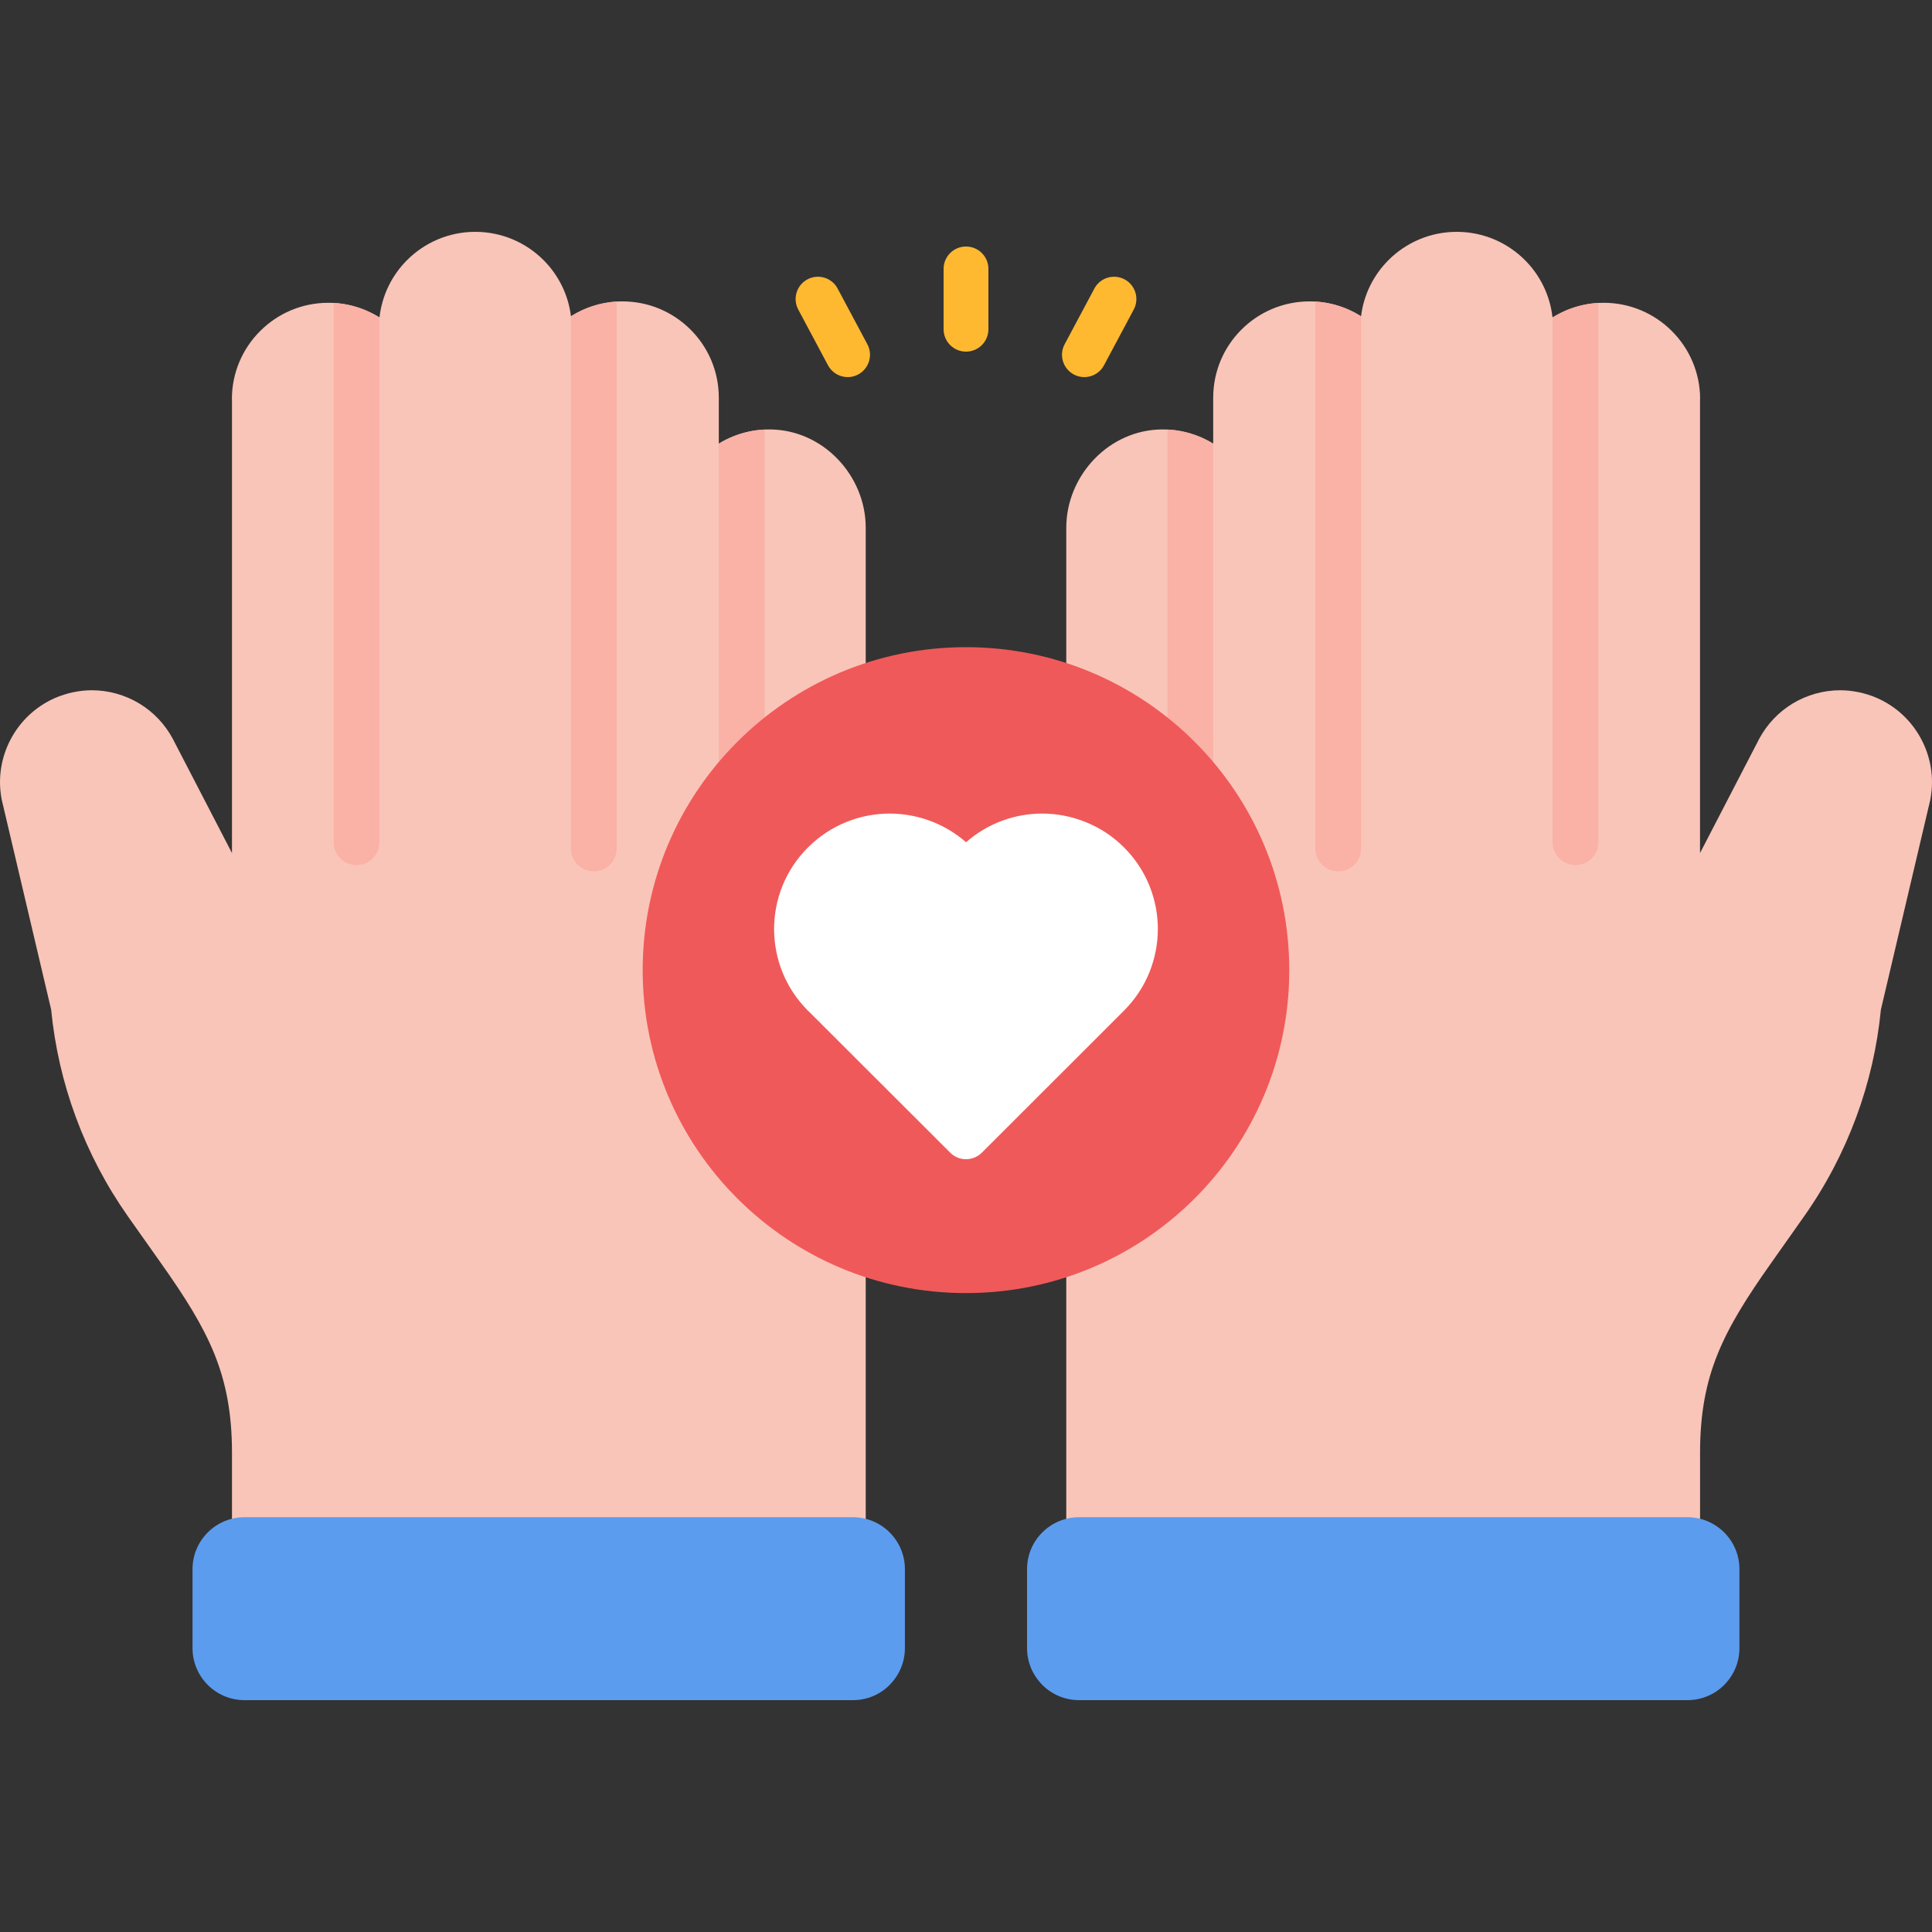 <svg width="40" height="40" viewBox="0 0 40 40" fill="none" xmlns="http://www.w3.org/2000/svg">
<rect x="0" y="0" width="40" height="40" fill="#333333" stroke="none"/>
<g clip-path="url(#clip0_1822_4894)">
<path d="M22.55 32.361C22.288 32.361 22.076 32.149 22.076 31.887V10.927C22.076 10.383 22.3 9.873 22.66 9.501C23.018 9.13 23.513 8.894 24.061 8.891C24.333 8.889 24.592 8.942 24.829 9.039C24.93 9.08 25.026 9.129 25.118 9.186V8.234C25.118 7.683 25.341 7.185 25.703 6.824C26.064 6.463 26.563 6.24 27.114 6.24C27.505 6.24 27.869 6.353 28.179 6.548C28.234 6.096 28.442 5.69 28.748 5.384C29.11 5.023 29.609 4.8 30.16 4.8H30.163C30.713 4.801 31.211 5.024 31.571 5.384C31.883 5.695 32.092 6.111 32.143 6.573C32.225 6.522 32.31 6.477 32.4 6.438C32.413 6.432 32.426 6.425 32.44 6.42C32.677 6.323 32.934 6.269 33.203 6.269C33.754 6.269 34.253 6.493 34.614 6.854C34.975 7.214 35.199 7.713 35.199 8.263H35.197V17.662L36.401 15.338C36.406 15.327 36.411 15.316 36.417 15.304H36.418C36.586 14.989 36.83 14.738 37.116 14.565C37.412 14.387 37.752 14.291 38.1 14.291C38.225 14.291 38.357 14.305 38.489 14.333C38.619 14.36 38.745 14.401 38.865 14.453C39.27 14.632 39.587 14.939 39.782 15.312C39.972 15.675 40.046 16.097 39.971 16.52C39.969 16.537 39.967 16.553 39.962 16.57L38.942 20.903C38.867 21.669 38.695 22.417 38.432 23.127C38.163 23.855 37.8 24.548 37.349 25.187L36.663 26.159C36.176 26.848 35.804 27.432 35.56 28.038C35.321 28.63 35.198 29.264 35.198 30.077V31.887C35.198 32.149 34.986 32.361 34.724 32.361H22.551H22.55Z" fill="#F9C5B8"/>
<path d="M32.144 6.564V6.572C32.227 6.521 32.312 6.476 32.401 6.437C32.414 6.431 32.428 6.424 32.441 6.419C32.645 6.335 32.865 6.283 33.093 6.271V17.437C33.093 17.698 32.881 17.91 32.619 17.91C32.357 17.91 32.145 17.698 32.145 17.437V6.564H32.144Z" fill="#FAB1A6"/>
<path d="M27.231 6.243C27.578 6.264 27.902 6.372 28.18 6.548V17.567C28.18 17.828 27.968 18.04 27.706 18.04C27.444 18.04 27.232 17.828 27.232 17.567V6.243H27.231Z" fill="#FAB1A6"/>
<path d="M24.17 8.893C24.402 8.904 24.625 8.955 24.83 9.039C24.931 9.08 25.027 9.129 25.119 9.186V17.428C25.119 17.689 24.907 17.901 24.645 17.901C24.383 17.901 24.171 17.689 24.171 17.428V8.893H24.17Z" fill="#FAB1A6"/>
<path d="M22.343 35.2H34.934C35.233 35.2 35.502 35.08 35.697 34.885C35.893 34.689 36.013 34.42 36.013 34.122V32.489C36.013 32.191 35.893 31.922 35.697 31.727C35.502 31.532 35.233 31.412 34.934 31.412H22.343C22.045 31.412 21.775 31.532 21.58 31.727C21.384 31.922 21.264 32.191 21.264 32.489V34.122C21.264 34.418 21.384 34.687 21.58 34.883V34.885L21.582 34.886C21.777 35.081 22.047 35.2 22.343 35.2Z" fill="#5C9CEE"/>
<path d="M17.45 32.361C17.712 32.361 17.924 32.149 17.924 31.887V10.927C17.924 10.383 17.7 9.873 17.34 9.501C16.982 9.13 16.487 8.894 15.939 8.891C15.667 8.889 15.408 8.942 15.171 9.039C15.07 9.08 14.973 9.129 14.882 9.186V8.234C14.882 7.683 14.659 7.185 14.297 6.824C13.936 6.463 13.437 6.24 12.886 6.24C12.495 6.24 12.13 6.353 11.821 6.548C11.766 6.096 11.558 5.69 11.252 5.384C10.89 5.023 10.391 4.8 9.84 4.8H9.837C9.287 4.801 8.789 5.024 8.429 5.384C8.117 5.695 7.908 6.111 7.857 6.573C7.775 6.522 7.69 6.477 7.6 6.438C7.587 6.432 7.574 6.425 7.56 6.42C7.323 6.323 7.066 6.269 6.797 6.269C6.246 6.269 5.747 6.493 5.386 6.854C5.025 7.214 4.801 7.713 4.801 8.263H4.803V17.662L3.599 15.338C3.594 15.327 3.589 15.316 3.583 15.304H3.582C3.414 14.989 3.17 14.738 2.884 14.565C2.588 14.387 2.248 14.291 1.9 14.291C1.774 14.291 1.643 14.305 1.511 14.333C1.381 14.36 1.255 14.401 1.135 14.453C0.73 14.632 0.413 14.939 0.218 15.312C0.028 15.675 -0.046 16.097 0.029 16.52C0.031 16.537 0.033 16.553 0.038 16.57H0.039L1.059 20.903C1.134 21.669 1.306 22.417 1.569 23.127C1.837 23.855 2.201 24.548 2.651 25.187L3.338 26.159C3.825 26.848 4.197 27.432 4.441 28.038C4.679 28.63 4.803 29.264 4.803 30.077V31.887C4.803 32.149 5.015 32.361 5.277 32.361H17.45Z" fill="#F9C5B8"/>
<path d="M7.856 6.564V6.572C7.773 6.521 7.688 6.476 7.598 6.437C7.585 6.431 7.572 6.424 7.559 6.419C7.355 6.335 7.135 6.283 6.907 6.271V17.437C6.907 17.698 7.119 17.91 7.381 17.91C7.643 17.91 7.855 17.698 7.855 17.437V6.564H7.856Z" fill="#FAB1A6"/>
<path d="M12.769 6.243C12.422 6.264 12.098 6.372 11.82 6.548V17.567C11.82 17.828 12.032 18.04 12.294 18.04C12.556 18.04 12.768 17.828 12.768 17.567V6.243H12.769Z" fill="#FAB1A6"/>
<path d="M15.83 8.893C15.598 8.904 15.375 8.955 15.17 9.039C15.069 9.08 14.973 9.129 14.881 9.186V17.428C14.881 17.689 15.093 17.901 15.355 17.901C15.617 17.901 15.829 17.689 15.829 17.428V8.893H15.83Z" fill="#FAB1A6"/>
<path d="M17.657 35.2H5.065C4.767 35.2 4.497 35.08 4.302 34.885C4.106 34.689 3.986 34.42 3.986 34.122V32.489C3.986 32.191 4.106 31.922 4.302 31.727C4.497 31.532 4.767 31.412 5.065 31.412H17.656C17.954 31.412 18.224 31.532 18.419 31.727C18.615 31.922 18.735 32.191 18.735 32.489V34.122C18.735 34.418 18.615 34.687 18.419 34.883V34.885L18.418 34.886C18.223 35.081 17.953 35.2 17.657 35.2Z" fill="#5C9CEE"/>
<path d="M19.536 6.816C19.536 7.073 19.744 7.28 20 7.28C20.257 7.28 20.464 7.073 20.464 6.816V5.567C20.464 5.311 20.257 5.104 20 5.104C19.744 5.104 19.536 5.311 19.536 5.567V6.816Z" fill="#FFB931"/>
<path d="M22.042 7.128C21.922 7.353 22.007 7.632 22.232 7.753C22.457 7.873 22.737 7.788 22.857 7.563L23.473 6.409C23.593 6.184 23.508 5.904 23.283 5.784C23.058 5.664 22.778 5.749 22.658 5.974L22.042 7.128Z" fill="#FFB931"/>
<path d="M17.143 7.563C17.264 7.788 17.543 7.873 17.768 7.753C17.993 7.632 18.078 7.353 17.958 7.128L17.342 5.974C17.222 5.749 16.942 5.664 16.717 5.784C16.492 5.904 16.407 6.184 16.527 6.409L17.143 7.563Z" fill="#FFB931"/>
<path d="M24.733 15.357C25.944 16.567 26.693 18.239 26.693 20.086C26.693 21.932 25.944 23.604 24.733 24.814C23.522 26.024 21.848 26.772 20 26.772C18.151 26.772 16.478 26.024 15.267 24.814C14.056 23.604 13.306 21.932 13.306 20.086C13.306 18.239 14.056 16.567 15.267 15.357C16.478 14.147 18.151 13.399 20 13.399C21.848 13.399 23.522 14.147 24.733 15.357Z" fill="#F05959"/>
<path d="M23.27 20.925L20.33 23.863L20.328 23.864C20.146 24.046 19.853 24.046 19.672 23.864H19.673L16.754 20.949C16.745 20.942 16.736 20.934 16.728 20.925C16.261 20.458 16.027 19.847 16.027 19.235C16.027 18.624 16.26 18.015 16.724 17.549L16.728 17.544H16.73C17.199 17.077 17.81 16.844 18.421 16.844C18.73 16.844 19.042 16.905 19.337 17.026C19.576 17.125 19.801 17.262 20.001 17.438C20.452 17.042 21.016 16.844 21.578 16.844C21.887 16.844 22.198 16.905 22.494 17.027C22.779 17.144 23.044 17.317 23.271 17.544C23.738 18.011 23.972 18.623 23.972 19.234C23.971 19.847 23.737 20.459 23.27 20.925Z" fill="white"/>
</g>
<defs>
<clipPath id="clip0_1822_4894">
<rect width="40" height="40" fill="white"/>
</clipPath>
</defs>
</svg>
